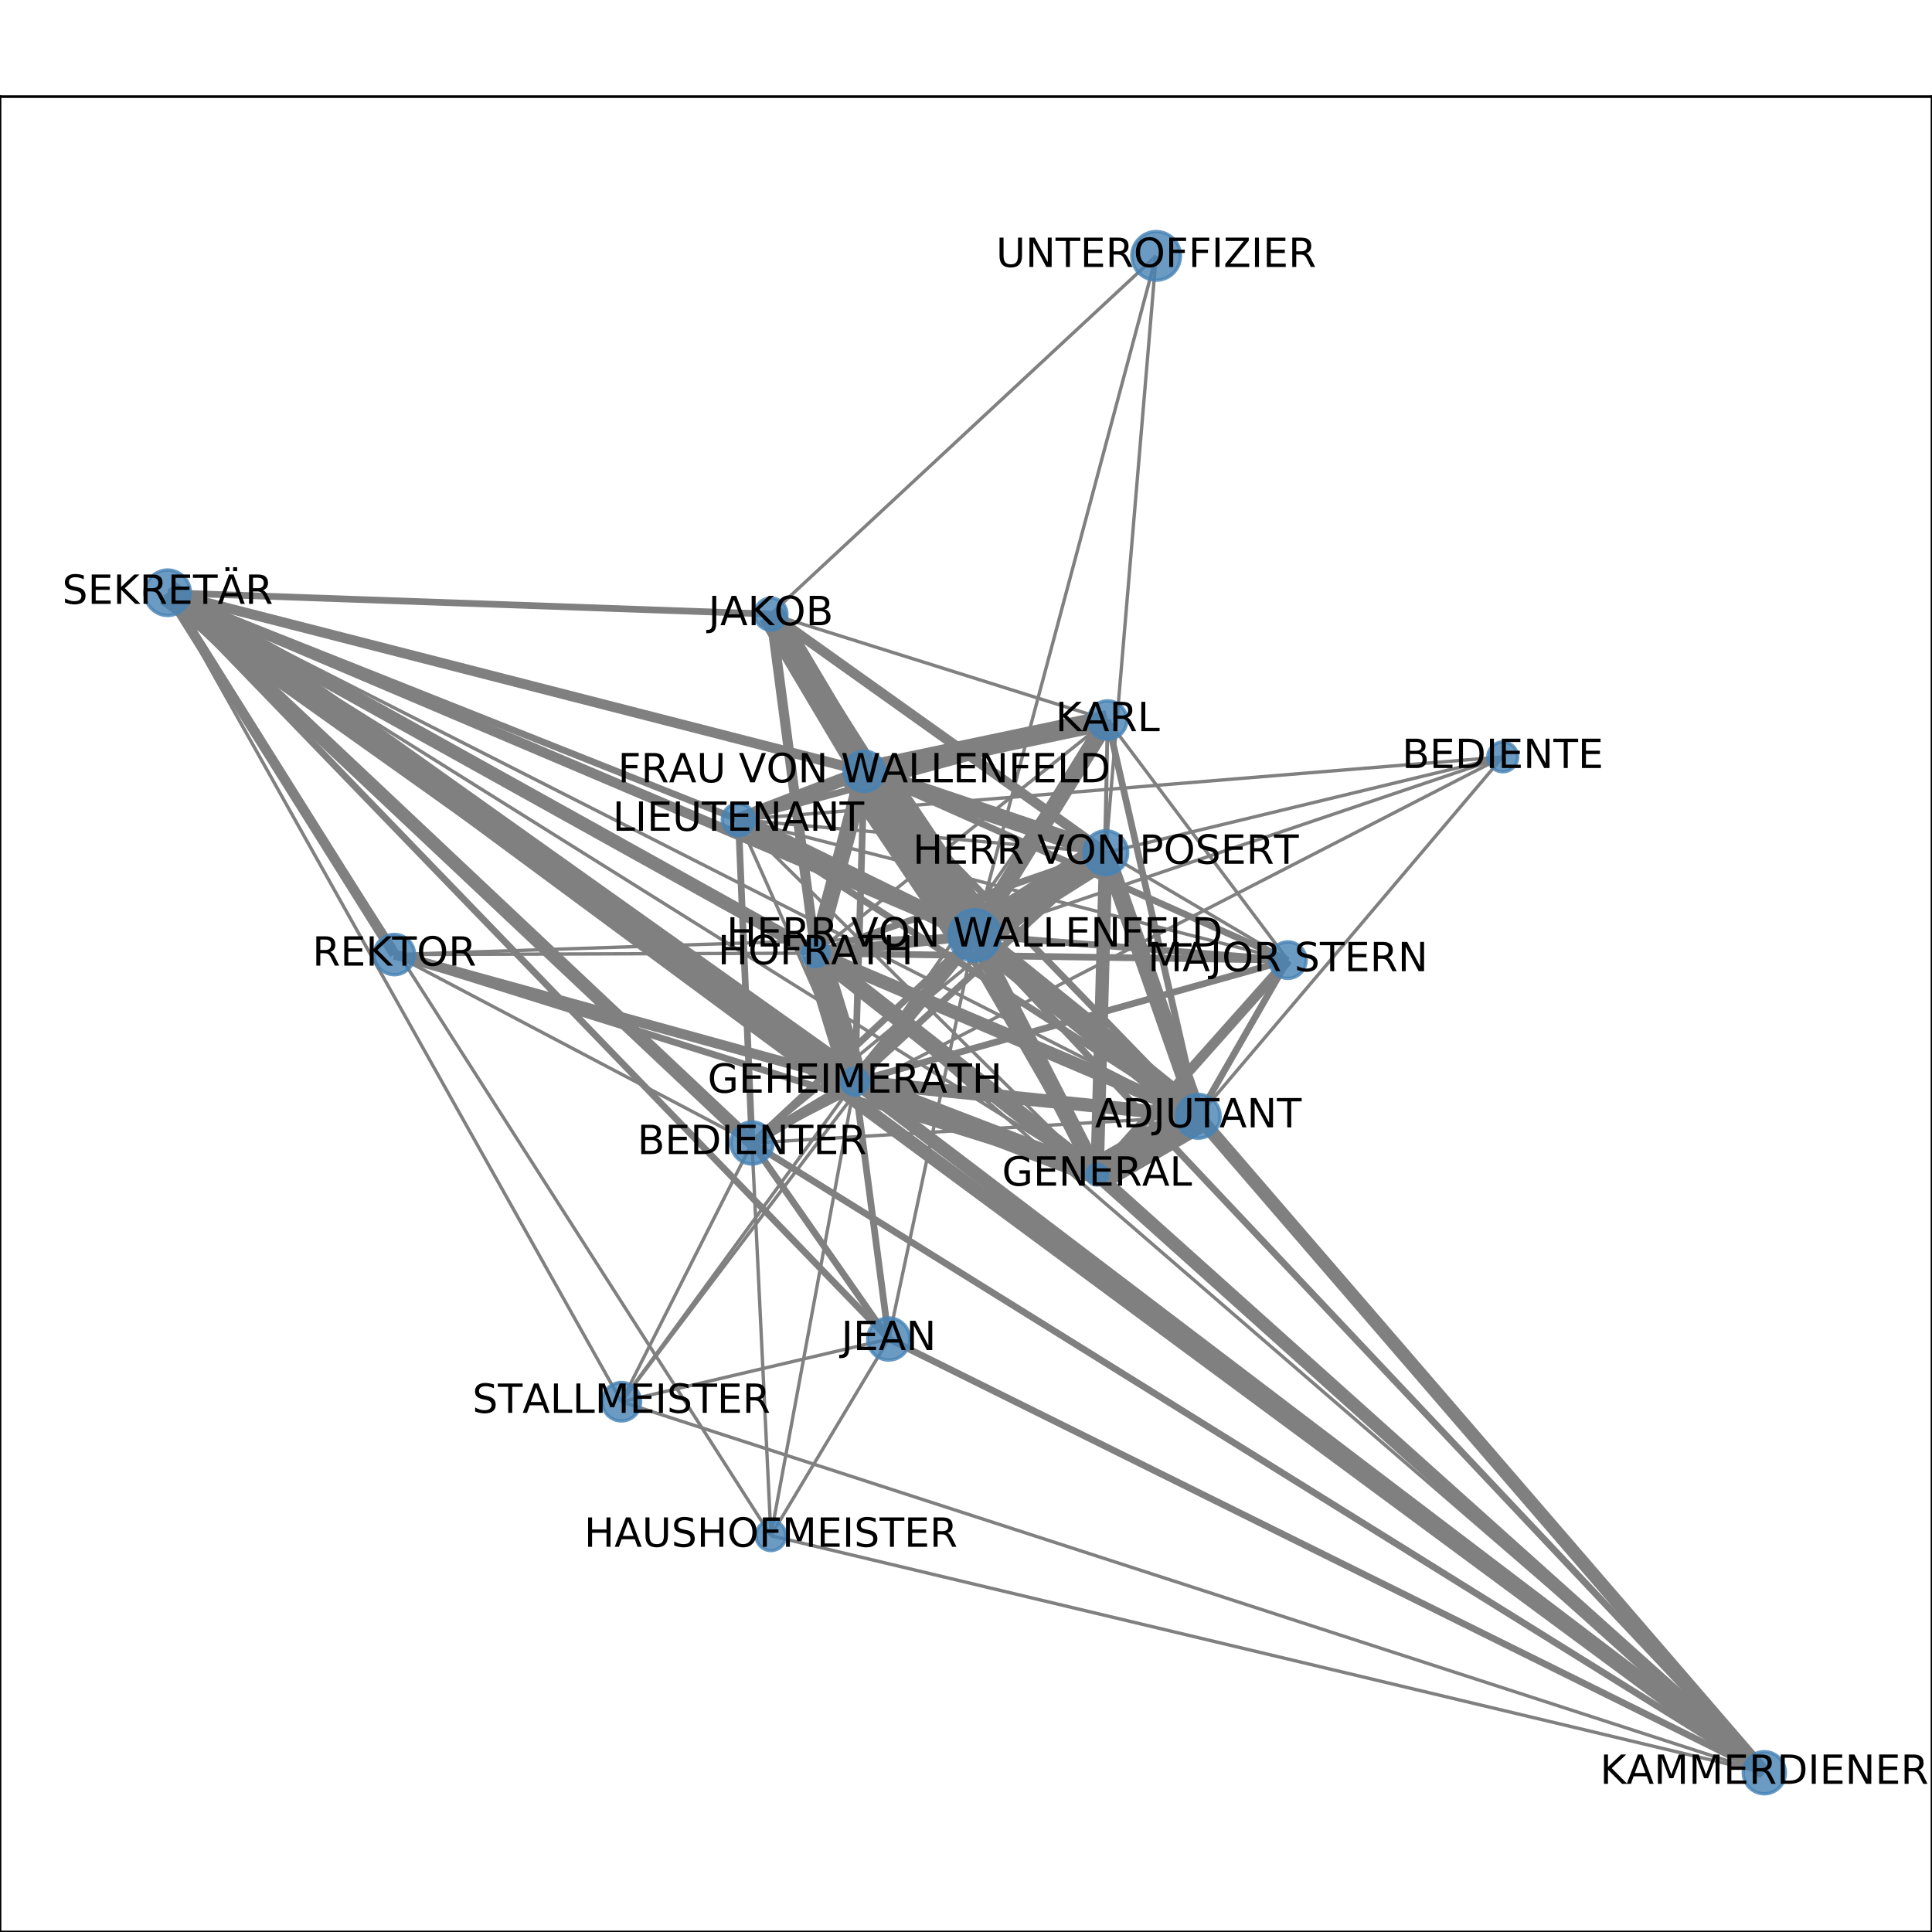 <?xml version="1.0" encoding="utf-8" standalone="no"?>
<!DOCTYPE svg PUBLIC "-//W3C//DTD SVG 1.1//EN"
  "http://www.w3.org/Graphics/SVG/1.1/DTD/svg11.dtd">
<!-- Created with matplotlib (http://matplotlib.org/) -->
<svg height="576pt" version="1.1" viewBox="0 0 576 576" width="576pt" xmlns="http://www.w3.org/2000/svg" xmlns:xlink="http://www.w3.org/1999/xlink">
 <defs>
  <style type="text/css">
*{stroke-linecap:butt;stroke-linejoin:round;}
  </style>
 </defs>
 <g id="figure_1">
  <g id="patch_1">
   <path d="M 0 576 
L 576 576 
L 576 0 
L 0 0 
z
" style="fill:#ffffff;"/>
  </g>
  <g id="axes_1">
   <g id="patch_2">
    <path d="M 0 576 
L 576 576 
L 576 28.8 
L 0 28.8 
z
" style="fill:#ffffff;"/>
   </g>
   <g id="LineCollection_1">
    <path clip-path="url(#p85478fb1ab)" d="M 254.882 322.464 
L 357.232 332.801 
" style="fill:none;stroke:#808080;stroke-width:4;"/>
    <path clip-path="url(#p85478fb1ab)" d="M 254.882 322.464 
L 330.229 214.678 
" style="fill:none;stroke:#808080;"/>
    <path clip-path="url(#p85478fb1ab)" d="M 254.882 322.464 
L 49.983 176.719 
" style="fill:none;stroke:#808080;stroke-width:8;"/>
    <path clip-path="url(#p85478fb1ab)" d="M 254.882 322.464 
L 243.149 284.173 
" style="fill:none;stroke:#808080;stroke-width:8;"/>
    <path clip-path="url(#p85478fb1ab)" d="M 254.882 322.464 
L 257.648 229.932 
" style="fill:none;stroke:#808080;stroke-width:2;"/>
    <path clip-path="url(#p85478fb1ab)" d="M 254.882 322.464 
L 117.578 284.584 
" style="fill:none;stroke:#808080;stroke-width:3;"/>
    <path clip-path="url(#p85478fb1ab)" d="M 254.882 322.464 
L 229.836 457.842 
" style="fill:none;stroke:#808080;"/>
    <path clip-path="url(#p85478fb1ab)" d="M 254.882 322.464 
L 185.262 417.907 
" style="fill:none;stroke:#808080;"/>
    <path clip-path="url(#p85478fb1ab)" d="M 254.882 322.464 
L 526.017 528.516 
" style="fill:none;stroke:#808080;stroke-width:4;"/>
    <path clip-path="url(#p85478fb1ab)" d="M 254.882 322.464 
L 220.147 244.379 
" style="fill:none;stroke:#808080;"/>
    <path clip-path="url(#p85478fb1ab)" d="M 254.882 322.464 
L 224.203 340.762 
" style="fill:none;stroke:#808080;stroke-width:3;"/>
    <path clip-path="url(#p85478fb1ab)" d="M 254.882 322.464 
L 383.966 286.248 
" style="fill:none;stroke:#808080;stroke-width:2;"/>
    <path clip-path="url(#p85478fb1ab)" d="M 254.882 322.464 
L 329.665 254.217 
" style="fill:none;stroke:#808080;stroke-width:2;"/>
    <path clip-path="url(#p85478fb1ab)" d="M 254.882 322.464 
L 290.568 278.883 
" style="fill:none;stroke:#808080;stroke-width:4;"/>
    <path clip-path="url(#p85478fb1ab)" d="M 254.882 322.464 
L 264.965 399.204 
" style="fill:none;stroke:#808080;stroke-width:2;"/>
    <path clip-path="url(#p85478fb1ab)" d="M 254.882 322.464 
L 327.066 350.177 
" style="fill:none;stroke:#808080;stroke-width:6;"/>
    <path clip-path="url(#p85478fb1ab)" d="M 357.232 332.801 
L 448.02 225.663 
" style="fill:none;stroke:#808080;"/>
    <path clip-path="url(#p85478fb1ab)" d="M 357.232 332.801 
L 330.229 214.678 
" style="fill:none;stroke:#808080;stroke-width:2;"/>
    <path clip-path="url(#p85478fb1ab)" d="M 357.232 332.801 
L 49.983 176.719 
" style="fill:none;stroke:#808080;"/>
    <path clip-path="url(#p85478fb1ab)" d="M 357.232 332.801 
L 220.147 244.379 
" style="fill:none;stroke:#808080;stroke-width:2;"/>
    <path clip-path="url(#p85478fb1ab)" d="M 357.232 332.801 
L 526.017 528.516 
" style="fill:none;stroke:#808080;stroke-width:4;"/>
    <path clip-path="url(#p85478fb1ab)" d="M 357.232 332.801 
L 257.648 229.932 
" style="fill:none;stroke:#808080;stroke-width:2;"/>
    <path clip-path="url(#p85478fb1ab)" d="M 357.232 332.801 
L 224.203 340.762 
" style="fill:none;stroke:#808080;"/>
    <path clip-path="url(#p85478fb1ab)" d="M 357.232 332.801 
L 383.966 286.248 
" style="fill:none;stroke:#808080;stroke-width:2;"/>
    <path clip-path="url(#p85478fb1ab)" d="M 357.232 332.801 
L 329.665 254.217 
" style="fill:none;stroke:#808080;stroke-width:5;"/>
    <path clip-path="url(#p85478fb1ab)" d="M 357.232 332.801 
L 290.568 278.883 
" style="fill:none;stroke:#808080;stroke-width:7;"/>
    <path clip-path="url(#p85478fb1ab)" d="M 357.232 332.801 
L 243.149 284.173 
" style="fill:none;stroke:#808080;stroke-width:4;"/>
    <path clip-path="url(#p85478fb1ab)" d="M 357.232 332.801 
L 327.066 350.177 
" style="fill:none;stroke:#808080;stroke-width:10;"/>
    <path clip-path="url(#p85478fb1ab)" d="M 330.229 214.678 
L 290.568 278.883 
" style="fill:none;stroke:#808080;stroke-width:5;"/>
    <path clip-path="url(#p85478fb1ab)" d="M 330.229 214.678 
L 220.147 244.379 
" style="fill:none;stroke:#808080;stroke-width:2;"/>
    <path clip-path="url(#p85478fb1ab)" d="M 330.229 214.678 
L 257.648 229.932 
" style="fill:none;stroke:#808080;stroke-width:6;"/>
    <path clip-path="url(#p85478fb1ab)" d="M 330.229 214.678 
L 383.966 286.248 
" style="fill:none;stroke:#808080;"/>
    <path clip-path="url(#p85478fb1ab)" d="M 330.229 214.678 
L 229.817 183.08 
" style="fill:none;stroke:#808080;"/>
    <path clip-path="url(#p85478fb1ab)" d="M 330.229 214.678 
L 329.665 254.217 
" style="fill:none;stroke:#808080;"/>
    <path clip-path="url(#p85478fb1ab)" d="M 330.229 214.678 
L 243.149 284.173 
" style="fill:none;stroke:#808080;"/>
    <path clip-path="url(#p85478fb1ab)" d="M 330.229 214.678 
L 327.066 350.177 
" style="fill:none;stroke:#808080;"/>
    <path clip-path="url(#p85478fb1ab)" d="M 49.983 176.719 
L 229.817 183.08 
" style="fill:none;stroke:#808080;stroke-width:2;"/>
    <path clip-path="url(#p85478fb1ab)" d="M 49.983 176.719 
L 220.147 244.379 
" style="fill:none;stroke:#808080;stroke-width:2;"/>
    <path clip-path="url(#p85478fb1ab)" d="M 49.983 176.719 
L 117.578 284.584 
" style="fill:none;stroke:#808080;stroke-width:3;"/>
    <path clip-path="url(#p85478fb1ab)" d="M 49.983 176.719 
L 229.836 457.842 
" style="fill:none;stroke:#808080;"/>
    <path clip-path="url(#p85478fb1ab)" d="M 49.983 176.719 
L 243.149 284.173 
" style="fill:none;stroke:#808080;stroke-width:4;"/>
    <path clip-path="url(#p85478fb1ab)" d="M 49.983 176.719 
L 185.262 417.907 
" style="fill:none;stroke:#808080;"/>
    <path clip-path="url(#p85478fb1ab)" d="M 49.983 176.719 
L 526.017 528.516 
" style="fill:none;stroke:#808080;stroke-width:4;"/>
    <path clip-path="url(#p85478fb1ab)" d="M 49.983 176.719 
L 257.648 229.932 
" style="fill:none;stroke:#808080;stroke-width:3;"/>
    <path clip-path="url(#p85478fb1ab)" d="M 49.983 176.719 
L 224.203 340.762 
" style="fill:none;stroke:#808080;stroke-width:4;"/>
    <path clip-path="url(#p85478fb1ab)" d="M 49.983 176.719 
L 290.568 278.883 
" style="fill:none;stroke:#808080;stroke-width:3;"/>
    <path clip-path="url(#p85478fb1ab)" d="M 49.983 176.719 
L 264.965 399.204 
" style="fill:none;stroke:#808080;stroke-width:2;"/>
    <path clip-path="url(#p85478fb1ab)" d="M 49.983 176.719 
L 327.066 350.177 
" style="fill:none;stroke:#808080;"/>
    <path clip-path="url(#p85478fb1ab)" d="M 229.817 183.08 
L 257.648 229.932 
" style="fill:none;stroke:#808080;stroke-width:8;"/>
    <path clip-path="url(#p85478fb1ab)" d="M 229.817 183.08 
L 329.665 254.217 
" style="fill:none;stroke:#808080;stroke-width:3;"/>
    <path clip-path="url(#p85478fb1ab)" d="M 229.817 183.08 
L 290.568 278.883 
" style="fill:none;stroke:#808080;stroke-width:6;"/>
    <path clip-path="url(#p85478fb1ab)" d="M 229.817 183.08 
L 243.149 284.173 
" style="fill:none;stroke:#808080;stroke-width:3;"/>
    <path clip-path="url(#p85478fb1ab)" d="M 229.817 183.08 
L 344.698 76.284 
" style="fill:none;stroke:#808080;"/>
    <path clip-path="url(#p85478fb1ab)" d="M 220.147 244.379 
L 448.02 225.663 
" style="fill:none;stroke:#808080;"/>
    <path clip-path="url(#p85478fb1ab)" d="M 220.147 244.379 
L 224.203 340.762 
" style="fill:none;stroke:#808080;stroke-width:2;"/>
    <path clip-path="url(#p85478fb1ab)" d="M 220.147 244.379 
L 257.648 229.932 
" style="fill:none;stroke:#808080;stroke-width:4;"/>
    <path clip-path="url(#p85478fb1ab)" d="M 220.147 244.379 
L 383.966 286.248 
" style="fill:none;stroke:#808080;"/>
    <path clip-path="url(#p85478fb1ab)" d="M 220.147 244.379 
L 329.665 254.217 
" style="fill:none;stroke:#808080;"/>
    <path clip-path="url(#p85478fb1ab)" d="M 220.147 244.379 
L 290.568 278.883 
" style="fill:none;stroke:#808080;stroke-width:5;"/>
    <path clip-path="url(#p85478fb1ab)" d="M 220.147 244.379 
L 327.066 350.177 
" style="fill:none;stroke:#808080;"/>
    <path clip-path="url(#p85478fb1ab)" d="M 117.578 284.584 
L 224.203 340.762 
" style="fill:none;stroke:#808080;"/>
    <path clip-path="url(#p85478fb1ab)" d="M 117.578 284.584 
L 290.568 278.883 
" style="fill:none;stroke:#808080;"/>
    <path clip-path="url(#p85478fb1ab)" d="M 117.578 284.584 
L 243.149 284.173 
" style="fill:none;stroke:#808080;"/>
    <path clip-path="url(#p85478fb1ab)" d="M 117.578 284.584 
L 327.066 350.177 
" style="fill:none;stroke:#808080;stroke-width:2;"/>
    <path clip-path="url(#p85478fb1ab)" d="M 229.836 457.842 
L 224.203 340.762 
" style="fill:none;stroke:#808080;"/>
    <path clip-path="url(#p85478fb1ab)" d="M 229.836 457.842 
L 264.965 399.204 
" style="fill:none;stroke:#808080;"/>
    <path clip-path="url(#p85478fb1ab)" d="M 229.836 457.842 
L 526.017 528.516 
" style="fill:none;stroke:#808080;"/>
    <path clip-path="url(#p85478fb1ab)" d="M 243.149 284.173 
L 257.648 229.932 
" style="fill:none;stroke:#808080;stroke-width:5;"/>
    <path clip-path="url(#p85478fb1ab)" d="M 243.149 284.173 
L 526.017 528.516 
" style="fill:none;stroke:#808080;"/>
    <path clip-path="url(#p85478fb1ab)" d="M 243.149 284.173 
L 383.966 286.248 
" style="fill:none;stroke:#808080;stroke-width:2;"/>
    <path clip-path="url(#p85478fb1ab)" d="M 243.149 284.173 
L 329.665 254.217 
" style="fill:none;stroke:#808080;stroke-width:2;"/>
    <path clip-path="url(#p85478fb1ab)" d="M 243.149 284.173 
L 290.568 278.883 
" style="fill:none;stroke:#808080;stroke-width:3;"/>
    <path clip-path="url(#p85478fb1ab)" d="M 243.149 284.173 
L 327.066 350.177 
" style="fill:none;stroke:#808080;stroke-width:5;"/>
    <path clip-path="url(#p85478fb1ab)" d="M 344.698 76.284 
L 329.665 254.217 
" style="fill:none;stroke:#808080;"/>
    <path clip-path="url(#p85478fb1ab)" d="M 344.698 76.284 
L 290.568 278.883 
" style="fill:none;stroke:#808080;"/>
    <path clip-path="url(#p85478fb1ab)" d="M 448.02 225.663 
L 224.203 340.762 
" style="fill:none;stroke:#808080;"/>
    <path clip-path="url(#p85478fb1ab)" d="M 448.02 225.663 
L 329.665 254.217 
" style="fill:none;stroke:#808080;"/>
    <path clip-path="url(#p85478fb1ab)" d="M 448.02 225.663 
L 290.568 278.883 
" style="fill:none;stroke:#808080;"/>
    <path clip-path="url(#p85478fb1ab)" d="M 185.262 417.907 
L 526.017 528.516 
" style="fill:none;stroke:#808080;"/>
    <path clip-path="url(#p85478fb1ab)" d="M 185.262 417.907 
L 224.203 340.762 
" style="fill:none;stroke:#808080;"/>
    <path clip-path="url(#p85478fb1ab)" d="M 185.262 417.907 
L 290.568 278.883 
" style="fill:none;stroke:#808080;"/>
    <path clip-path="url(#p85478fb1ab)" d="M 185.262 417.907 
L 264.965 399.204 
" style="fill:none;stroke:#808080;"/>
    <path clip-path="url(#p85478fb1ab)" d="M 526.017 528.516 
L 224.203 340.762 
" style="fill:none;stroke:#808080;stroke-width:2;"/>
    <path clip-path="url(#p85478fb1ab)" d="M 526.017 528.516 
L 290.568 278.883 
" style="fill:none;stroke:#808080;stroke-width:2;"/>
    <path clip-path="url(#p85478fb1ab)" d="M 526.017 528.516 
L 264.965 399.204 
" style="fill:none;stroke:#808080;stroke-width:2;"/>
    <path clip-path="url(#p85478fb1ab)" d="M 526.017 528.516 
L 327.066 350.177 
" style="fill:none;stroke:#808080;stroke-width:4;"/>
    <path clip-path="url(#p85478fb1ab)" d="M 257.648 229.932 
L 383.966 286.248 
" style="fill:none;stroke:#808080;stroke-width:2;"/>
    <path clip-path="url(#p85478fb1ab)" d="M 257.648 229.932 
L 329.665 254.217 
" style="fill:none;stroke:#808080;stroke-width:5;"/>
    <path clip-path="url(#p85478fb1ab)" d="M 257.648 229.932 
L 290.568 278.883 
" style="fill:none;stroke:#808080;stroke-width:15;"/>
    <path clip-path="url(#p85478fb1ab)" d="M 257.648 229.932 
L 327.066 350.177 
" style="fill:none;stroke:#808080;stroke-width:2;"/>
    <path clip-path="url(#p85478fb1ab)" d="M 224.203 340.762 
L 329.665 254.217 
" style="fill:none;stroke:#808080;"/>
    <path clip-path="url(#p85478fb1ab)" d="M 224.203 340.762 
L 290.568 278.883 
" style="fill:none;stroke:#808080;stroke-width:2;"/>
    <path clip-path="url(#p85478fb1ab)" d="M 224.203 340.762 
L 264.965 399.204 
" style="fill:none;stroke:#808080;stroke-width:2;"/>
    <path clip-path="url(#p85478fb1ab)" d="M 383.966 286.248 
L 329.665 254.217 
" style="fill:none;stroke:#808080;"/>
    <path clip-path="url(#p85478fb1ab)" d="M 383.966 286.248 
L 290.568 278.883 
" style="fill:none;stroke:#808080;stroke-width:2;"/>
    <path clip-path="url(#p85478fb1ab)" d="M 383.966 286.248 
L 327.066 350.177 
" style="fill:none;stroke:#808080;stroke-width:3;"/>
    <path clip-path="url(#p85478fb1ab)" d="M 329.665 254.217 
L 290.568 278.883 
" style="fill:none;stroke:#808080;stroke-width:9;"/>
    <path clip-path="url(#p85478fb1ab)" d="M 329.665 254.217 
L 327.066 350.177 
" style="fill:none;stroke:#808080;stroke-width:4;"/>
    <path clip-path="url(#p85478fb1ab)" d="M 290.568 278.883 
L 264.965 399.204 
" style="fill:none;stroke:#808080;"/>
    <path clip-path="url(#p85478fb1ab)" d="M 290.568 278.883 
L 327.066 350.177 
" style="fill:none;stroke:#808080;stroke-width:5;"/>
   </g>
   <g id="matplotlib.axis_1">
    <g id="xtick_1">
     <g id="line2d_1">
      <defs>
       <path d="M 0 0 
L 0 3.5 
" id="mc9235dfd73" style="stroke:#000000;stroke-width:0.8;"/>
      </defs>
      <g>
       <use style="stroke:#000000;stroke-width:0.8;" x="49.983" xlink:href="#mc9235dfd73" y="576"/>
      </g>
     </g>
     <g id="text_1">
      <!-- 0.0 -->
      <defs>
       <path d="M 31.781 66.406 
Q 24.172 66.406 20.328 58.906 
Q 16.5 51.422 16.5 36.375 
Q 16.5 21.391 20.328 13.891 
Q 24.172 6.391 31.781 6.391 
Q 39.453 6.391 43.281 13.891 
Q 47.125 21.391 47.125 36.375 
Q 47.125 51.422 43.281 58.906 
Q 39.453 66.406 31.781 66.406 
z
M 31.781 74.219 
Q 44.047 74.219 50.516 64.516 
Q 56.984 54.828 56.984 36.375 
Q 56.984 17.969 50.516 8.266 
Q 44.047 -1.422 31.781 -1.422 
Q 19.531 -1.422 13.062 8.266 
Q 6.594 17.969 6.594 36.375 
Q 6.594 54.828 13.062 64.516 
Q 19.531 74.219 31.781 74.219 
z
" id="DejaVuSans-30"/>
       <path d="M 10.688 12.406 
L 21 12.406 
L 21 0 
L 10.688 0 
z
" id="DejaVuSans-2e"/>
      </defs>
      <g transform="translate(42.032 590.598)scale(0.1 -0.1)">
       <use xlink:href="#DejaVuSans-30"/>
       <use x="63.623" xlink:href="#DejaVuSans-2e"/>
       <use x="95.41" xlink:href="#DejaVuSans-30"/>
      </g>
     </g>
    </g>
    <g id="xtick_2">
     <g id="line2d_2">
      <g>
       <use style="stroke:#000000;stroke-width:0.8;" x="169.154" xlink:href="#mc9235dfd73" y="576"/>
      </g>
     </g>
     <g id="text_2">
      <!-- 0.2 -->
      <defs>
       <path d="M 19.188 8.297 
L 53.609 8.297 
L 53.609 0 
L 7.328 0 
L 7.328 8.297 
Q 12.938 14.109 22.625 23.891 
Q 32.328 33.688 34.812 36.531 
Q 39.547 41.844 41.422 45.531 
Q 43.312 49.219 43.312 52.781 
Q 43.312 58.594 39.234 62.25 
Q 35.156 65.922 28.609 65.922 
Q 23.969 65.922 18.812 64.312 
Q 13.672 62.703 7.812 59.422 
L 7.812 69.391 
Q 13.766 71.781 18.938 73 
Q 24.125 74.219 28.422 74.219 
Q 39.75 74.219 46.484 68.547 
Q 53.219 62.891 53.219 53.422 
Q 53.219 48.922 51.531 44.891 
Q 49.859 40.875 45.406 35.406 
Q 44.188 33.984 37.641 27.219 
Q 31.109 20.453 19.188 8.297 
z
" id="DejaVuSans-32"/>
      </defs>
      <g transform="translate(161.203 590.598)scale(0.1 -0.1)">
       <use xlink:href="#DejaVuSans-30"/>
       <use x="63.623" xlink:href="#DejaVuSans-2e"/>
       <use x="95.41" xlink:href="#DejaVuSans-32"/>
      </g>
     </g>
    </g>
    <g id="xtick_3">
     <g id="line2d_3">
      <g>
       <use style="stroke:#000000;stroke-width:0.8;" x="288.325" xlink:href="#mc9235dfd73" y="576"/>
      </g>
     </g>
     <g id="text_3">
      <!-- 0.4 -->
      <defs>
       <path d="M 37.797 64.312 
L 12.891 25.391 
L 37.797 25.391 
z
M 35.203 72.906 
L 47.609 72.906 
L 47.609 25.391 
L 58.016 25.391 
L 58.016 17.188 
L 47.609 17.188 
L 47.609 0 
L 37.797 0 
L 37.797 17.188 
L 4.891 17.188 
L 4.891 26.703 
z
" id="DejaVuSans-34"/>
      </defs>
      <g transform="translate(280.374 590.598)scale(0.1 -0.1)">
       <use xlink:href="#DejaVuSans-30"/>
       <use x="63.623" xlink:href="#DejaVuSans-2e"/>
       <use x="95.41" xlink:href="#DejaVuSans-34"/>
      </g>
     </g>
    </g>
    <g id="xtick_4">
     <g id="line2d_4">
      <g>
       <use style="stroke:#000000;stroke-width:0.8;" x="407.496" xlink:href="#mc9235dfd73" y="576"/>
      </g>
     </g>
     <g id="text_4">
      <!-- 0.6 -->
      <defs>
       <path d="M 33.016 40.375 
Q 26.375 40.375 22.484 35.828 
Q 18.609 31.297 18.609 23.391 
Q 18.609 15.531 22.484 10.953 
Q 26.375 6.391 33.016 6.391 
Q 39.656 6.391 43.531 10.953 
Q 47.406 15.531 47.406 23.391 
Q 47.406 31.297 43.531 35.828 
Q 39.656 40.375 33.016 40.375 
z
M 52.594 71.297 
L 52.594 62.312 
Q 48.875 64.062 45.094 64.984 
Q 41.312 65.922 37.594 65.922 
Q 27.828 65.922 22.672 59.328 
Q 17.531 52.734 16.797 39.406 
Q 19.672 43.656 24.016 45.922 
Q 28.375 48.188 33.594 48.188 
Q 44.578 48.188 50.953 41.516 
Q 57.328 34.859 57.328 23.391 
Q 57.328 12.156 50.688 5.359 
Q 44.047 -1.422 33.016 -1.422 
Q 20.359 -1.422 13.672 8.266 
Q 6.984 17.969 6.984 36.375 
Q 6.984 53.656 15.188 63.938 
Q 23.391 74.219 37.203 74.219 
Q 40.922 74.219 44.703 73.484 
Q 48.484 72.75 52.594 71.297 
z
" id="DejaVuSans-36"/>
      </defs>
      <g transform="translate(399.545 590.598)scale(0.1 -0.1)">
       <use xlink:href="#DejaVuSans-30"/>
       <use x="63.623" xlink:href="#DejaVuSans-2e"/>
       <use x="95.41" xlink:href="#DejaVuSans-36"/>
      </g>
     </g>
    </g>
    <g id="xtick_5">
     <g id="line2d_5">
      <g>
       <use style="stroke:#000000;stroke-width:0.8;" x="526.667" xlink:href="#mc9235dfd73" y="576"/>
      </g>
     </g>
     <g id="text_5">
      <!-- 0.8 -->
      <defs>
       <path d="M 31.781 34.625 
Q 24.75 34.625 20.719 30.859 
Q 16.703 27.094 16.703 20.516 
Q 16.703 13.922 20.719 10.156 
Q 24.75 6.391 31.781 6.391 
Q 38.812 6.391 42.859 10.172 
Q 46.922 13.969 46.922 20.516 
Q 46.922 27.094 42.891 30.859 
Q 38.875 34.625 31.781 34.625 
z
M 21.922 38.812 
Q 15.578 40.375 12.031 44.719 
Q 8.5 49.078 8.5 55.328 
Q 8.5 64.062 14.719 69.141 
Q 20.953 74.219 31.781 74.219 
Q 42.672 74.219 48.875 69.141 
Q 55.078 64.062 55.078 55.328 
Q 55.078 49.078 51.531 44.719 
Q 48 40.375 41.703 38.812 
Q 48.828 37.156 52.797 32.312 
Q 56.781 27.484 56.781 20.516 
Q 56.781 9.906 50.312 4.234 
Q 43.844 -1.422 31.781 -1.422 
Q 19.734 -1.422 13.25 4.234 
Q 6.781 9.906 6.781 20.516 
Q 6.781 27.484 10.781 32.312 
Q 14.797 37.156 21.922 38.812 
z
M 18.312 54.391 
Q 18.312 48.734 21.844 45.562 
Q 25.391 42.391 31.781 42.391 
Q 38.141 42.391 41.719 45.562 
Q 45.312 48.734 45.312 54.391 
Q 45.312 60.062 41.719 63.234 
Q 38.141 66.406 31.781 66.406 
Q 25.391 66.406 21.844 63.234 
Q 18.312 60.062 18.312 54.391 
z
" id="DejaVuSans-38"/>
      </defs>
      <g transform="translate(518.715 590.598)scale(0.1 -0.1)">
       <use xlink:href="#DejaVuSans-30"/>
       <use x="63.623" xlink:href="#DejaVuSans-2e"/>
       <use x="95.41" xlink:href="#DejaVuSans-38"/>
      </g>
     </g>
    </g>
   </g>
   <g id="matplotlib.axis_2">
    <g id="ytick_1">
     <g id="line2d_6">
      <defs>
       <path d="M 0 0 
L -3.5 0 
" id="meb122e4899" style="stroke:#000000;stroke-width:0.8;"/>
      </defs>
      <g>
       <use style="stroke:#000000;stroke-width:0.8;" x="0" xlink:href="#meb122e4899" y="528.516"/>
      </g>
     </g>
     <g id="text_6">
      <!-- 0.0 -->
      <g transform="translate(-22.903 532.315)scale(0.1 -0.1)">
       <use xlink:href="#DejaVuSans-30"/>
       <use x="63.623" xlink:href="#DejaVuSans-2e"/>
       <use x="95.41" xlink:href="#DejaVuSans-30"/>
      </g>
     </g>
    </g>
    <g id="ytick_2">
     <g id="line2d_7">
      <g>
       <use style="stroke:#000000;stroke-width:0.8;" x="0" xlink:href="#meb122e4899" y="438.069"/>
      </g>
     </g>
     <g id="text_7">
      <!-- 0.2 -->
      <g transform="translate(-22.903 441.869)scale(0.1 -0.1)">
       <use xlink:href="#DejaVuSans-30"/>
       <use x="63.623" xlink:href="#DejaVuSans-2e"/>
       <use x="95.41" xlink:href="#DejaVuSans-32"/>
      </g>
     </g>
    </g>
    <g id="ytick_3">
     <g id="line2d_8">
      <g>
       <use style="stroke:#000000;stroke-width:0.8;" x="0" xlink:href="#meb122e4899" y="347.623"/>
      </g>
     </g>
     <g id="text_8">
      <!-- 0.4 -->
      <g transform="translate(-22.903 351.422)scale(0.1 -0.1)">
       <use xlink:href="#DejaVuSans-30"/>
       <use x="63.623" xlink:href="#DejaVuSans-2e"/>
       <use x="95.41" xlink:href="#DejaVuSans-34"/>
      </g>
     </g>
    </g>
    <g id="ytick_4">
     <g id="line2d_9">
      <g>
       <use style="stroke:#000000;stroke-width:0.8;" x="0" xlink:href="#meb122e4899" y="257.177"/>
      </g>
     </g>
     <g id="text_9">
      <!-- 0.6 -->
      <g transform="translate(-22.903 260.976)scale(0.1 -0.1)">
       <use xlink:href="#DejaVuSans-30"/>
       <use x="63.623" xlink:href="#DejaVuSans-2e"/>
       <use x="95.41" xlink:href="#DejaVuSans-36"/>
      </g>
     </g>
    </g>
    <g id="ytick_5">
     <g id="line2d_10">
      <g>
       <use style="stroke:#000000;stroke-width:0.8;" x="0" xlink:href="#meb122e4899" y="166.731"/>
      </g>
     </g>
     <g id="text_10">
      <!-- 0.8 -->
      <g transform="translate(-22.903 170.53)scale(0.1 -0.1)">
       <use xlink:href="#DejaVuSans-30"/>
       <use x="63.623" xlink:href="#DejaVuSans-2e"/>
       <use x="95.41" xlink:href="#DejaVuSans-38"/>
      </g>
     </g>
    </g>
    <g id="ytick_6">
     <g id="line2d_11">
      <g>
       <use style="stroke:#000000;stroke-width:0.8;" x="0" xlink:href="#meb122e4899" y="76.284"/>
      </g>
     </g>
     <g id="text_11">
      <!-- 1.0 -->
      <defs>
       <path d="M 12.406 8.297 
L 28.516 8.297 
L 28.516 63.922 
L 10.984 60.406 
L 10.984 69.391 
L 28.422 72.906 
L 38.281 72.906 
L 38.281 8.297 
L 54.391 8.297 
L 54.391 0 
L 12.406 0 
z
" id="DejaVuSans-31"/>
      </defs>
      <g transform="translate(-22.903 80.084)scale(0.1 -0.1)">
       <use xlink:href="#DejaVuSans-31"/>
       <use x="63.623" xlink:href="#DejaVuSans-2e"/>
       <use x="95.41" xlink:href="#DejaVuSans-30"/>
      </g>
     </g>
    </g>
   </g>
   <g id="PathCollection_1">
    <path clip-path="url(#p85478fb1ab)" d="M 254.882 326.519 
C 255.958 326.519 256.989 326.092 257.75 325.332 
C 258.51 324.571 258.938 323.539 258.938 322.464 
C 258.938 321.388 258.51 320.357 257.75 319.596 
C 256.989 318.836 255.958 318.408 254.882 318.408 
C 253.806 318.408 252.775 318.836 252.014 319.596 
C 251.254 320.357 250.826 321.388 250.826 322.464 
C 250.826 323.539 251.254 324.571 252.014 325.332 
C 252.775 326.092 253.806 326.519 254.882 326.519 
z
" style="fill:#4682b4;fill-opacity:0.8;stroke:#4682b4;stroke-opacity:0.8;"/>
    <path clip-path="url(#p85478fb1ab)" d="M 357.232 339.34 
C 358.966 339.34 360.629 338.651 361.856 337.425 
C 363.082 336.199 363.771 334.535 363.771 332.801 
C 363.771 331.067 363.082 329.403 361.856 328.177 
C 360.629 326.95 358.966 326.261 357.232 326.261 
C 355.497 326.261 353.834 326.95 352.608 328.177 
C 351.381 329.403 350.692 331.067 350.692 332.801 
C 350.692 334.535 351.381 336.199 352.608 337.425 
C 353.834 338.651 355.497 339.34 357.232 339.34 
z
" style="fill:#4682b4;fill-opacity:0.8;stroke:#4682b4;stroke-opacity:0.8;"/>
    <path clip-path="url(#p85478fb1ab)" d="M 330.229 220.414 
C 331.75 220.414 333.209 219.809 334.284 218.734 
C 335.36 217.658 335.964 216.199 335.964 214.678 
C 335.964 213.157 335.36 211.698 334.284 210.623 
C 333.209 209.547 331.75 208.943 330.229 208.943 
C 328.708 208.943 327.249 209.547 326.173 210.623 
C 325.097 211.698 324.493 213.157 324.493 214.678 
C 324.493 216.199 325.097 217.658 326.173 218.734 
C 327.249 219.809 328.708 220.414 330.229 220.414 
z
" style="fill:#4682b4;fill-opacity:0.8;stroke:#4682b4;stroke-opacity:0.8;"/>
    <path clip-path="url(#p85478fb1ab)" d="M 49.983 183.505 
C 51.783 183.505 53.509 182.79 54.782 181.517 
C 56.055 180.245 56.77 178.519 56.77 176.719 
C 56.77 174.919 56.055 173.193 54.782 171.92 
C 53.509 170.648 51.783 169.933 49.983 169.933 
C 48.184 169.933 46.457 170.648 45.185 171.92 
C 43.912 173.193 43.197 174.919 43.197 176.719 
C 43.197 178.519 43.912 180.245 45.185 181.517 
C 46.457 182.79 48.184 183.505 49.983 183.505 
z
" style="fill:#4682b4;fill-opacity:0.8;stroke:#4682b4;stroke-opacity:0.8;"/>
    <path clip-path="url(#p85478fb1ab)" d="M 229.817 187.879 
C 231.09 187.879 232.31 187.373 233.21 186.473 
C 234.11 185.574 234.616 184.353 234.616 183.08 
C 234.616 181.808 234.11 180.587 233.21 179.687 
C 232.31 178.787 231.09 178.282 229.817 178.282 
C 228.545 178.282 227.324 178.787 226.424 179.687 
C 225.524 180.587 225.019 181.808 225.019 183.08 
C 225.019 184.353 225.524 185.574 226.424 186.473 
C 227.324 187.373 228.545 187.879 229.817 187.879 
z
" style="fill:#4682b4;fill-opacity:0.8;stroke:#4682b4;stroke-opacity:0.8;"/>
    <path clip-path="url(#p85478fb1ab)" d="M 220.147 249.178 
C 221.419 249.178 222.64 248.672 223.54 247.772 
C 224.44 246.872 224.945 245.652 224.945 244.379 
C 224.945 243.106 224.44 241.886 223.54 240.986 
C 222.64 240.086 221.419 239.581 220.147 239.581 
C 218.874 239.581 217.653 240.086 216.753 240.986 
C 215.854 241.886 215.348 243.106 215.348 244.379 
C 215.348 245.652 215.854 246.872 216.753 247.772 
C 217.653 248.672 218.874 249.178 220.147 249.178 
z
" style="fill:#4682b4;fill-opacity:0.8;stroke:#4682b4;stroke-opacity:0.8;"/>
    <path clip-path="url(#p85478fb1ab)" d="M 117.578 290.599 
C 119.173 290.599 120.703 289.965 121.832 288.837 
C 122.96 287.709 123.593 286.179 123.593 284.584 
C 123.593 282.989 122.96 281.459 121.832 280.33 
C 120.703 279.202 119.173 278.569 117.578 278.569 
C 115.983 278.569 114.453 279.202 113.325 280.33 
C 112.197 281.459 111.563 282.989 111.563 284.584 
C 111.563 286.179 112.197 287.709 113.325 288.837 
C 114.453 289.965 115.983 290.599 117.578 290.599 
z
" style="fill:#4682b4;fill-opacity:0.8;stroke:#4682b4;stroke-opacity:0.8;"/>
    <path clip-path="url(#p85478fb1ab)" d="M 229.836 462.284 
C 231.014 462.284 232.144 461.816 232.978 460.983 
C 233.811 460.15 234.279 459.02 234.279 457.842 
C 234.279 456.664 233.811 455.533 232.978 454.7 
C 232.144 453.867 231.014 453.399 229.836 453.399 
C 228.658 453.399 227.528 453.867 226.695 454.7 
C 225.862 455.533 225.393 456.664 225.393 457.842 
C 225.393 459.02 225.862 460.15 226.695 460.983 
C 227.528 461.816 228.658 462.284 229.836 462.284 
z
" style="fill:#4682b4;fill-opacity:0.8;stroke:#4682b4;stroke-opacity:0.8;"/>
    <path clip-path="url(#p85478fb1ab)" d="M 243.149 288.228 
C 244.224 288.228 245.256 287.801 246.016 287.04 
C 246.777 286.28 247.204 285.248 247.204 284.173 
C 247.204 283.097 246.777 282.066 246.016 281.305 
C 245.256 280.544 244.224 280.117 243.149 280.117 
C 242.073 280.117 241.041 280.544 240.281 281.305 
C 239.52 282.066 239.093 283.097 239.093 284.173 
C 239.093 285.248 239.52 286.28 240.281 287.04 
C 241.041 287.801 242.073 288.228 243.149 288.228 
z
" style="fill:#4682b4;fill-opacity:0.8;stroke:#4682b4;stroke-opacity:0.8;"/>
    <path clip-path="url(#p85478fb1ab)" d="M 344.698 83.539 
C 346.622 83.539 348.467 82.775 349.828 81.414 
C 351.188 80.054 351.953 78.208 351.953 76.284 
C 351.953 74.36 351.188 72.515 349.828 71.154 
C 348.467 69.794 346.622 69.03 344.698 69.03 
C 342.774 69.03 340.928 69.794 339.568 71.154 
C 338.207 72.515 337.443 74.36 337.443 76.284 
C 337.443 78.208 338.207 80.054 339.568 81.414 
C 340.928 82.775 342.774 83.539 344.698 83.539 
z
" style="fill:#4682b4;fill-opacity:0.8;stroke:#4682b4;stroke-opacity:0.8;"/>
    <path clip-path="url(#p85478fb1ab)" d="M 448.02 230.105 
C 449.199 230.105 450.329 229.637 451.162 228.804 
C 451.995 227.971 452.463 226.841 452.463 225.663 
C 452.463 224.485 451.995 223.355 451.162 222.521 
C 450.329 221.688 449.199 221.22 448.02 221.22 
C 446.842 221.22 445.712 221.688 444.879 222.521 
C 444.046 223.355 443.578 224.485 443.578 225.663 
C 443.578 226.841 444.046 227.971 444.879 228.804 
C 445.712 229.637 446.842 230.105 448.02 230.105 
z
" style="fill:#4682b4;fill-opacity:0.8;stroke:#4682b4;stroke-opacity:0.8;"/>
    <path clip-path="url(#p85478fb1ab)" d="M 185.262 423.643 
C 186.783 423.643 188.242 423.038 189.317 421.963 
C 190.393 420.887 190.997 419.428 190.997 417.907 
C 190.997 416.386 190.393 414.927 189.317 413.852 
C 188.242 412.776 186.783 412.172 185.262 412.172 
C 183.741 412.172 182.282 412.776 181.206 413.852 
C 180.131 414.927 179.526 416.386 179.526 417.907 
C 179.526 419.428 180.131 420.887 181.206 421.963 
C 182.282 423.038 183.741 423.643 185.262 423.643 
z
" style="fill:#4682b4;fill-opacity:0.8;stroke:#4682b4;stroke-opacity:0.8;"/>
    <path clip-path="url(#p85478fb1ab)" d="M 526.017 534.799 
C 527.683 534.799 529.281 534.137 530.459 532.958 
C 531.637 531.78 532.299 530.182 532.299 528.516 
C 532.299 526.849 531.637 525.251 530.459 524.073 
C 529.281 522.895 527.683 522.233 526.017 522.233 
C 524.35 522.233 522.752 522.895 521.574 524.073 
C 520.396 525.251 519.734 526.849 519.734 528.516 
C 519.734 530.182 520.396 531.78 521.574 532.958 
C 522.752 534.137 524.35 534.799 526.017 534.799 
z
" style="fill:#4682b4;fill-opacity:0.8;stroke:#4682b4;stroke-opacity:0.8;"/>
    <path clip-path="url(#p85478fb1ab)" d="M 257.648 235.948 
C 259.243 235.948 260.774 235.314 261.902 234.186 
C 263.03 233.058 263.663 231.528 263.663 229.932 
C 263.663 228.337 263.03 226.807 261.902 225.679 
C 260.774 224.551 259.243 223.917 257.648 223.917 
C 256.053 223.917 254.523 224.551 253.395 225.679 
C 252.267 226.807 251.633 228.337 251.633 229.932 
C 251.633 231.528 252.267 233.058 253.395 234.186 
C 254.523 235.314 256.053 235.948 257.648 235.948 
z
" style="fill:#4682b4;fill-opacity:0.8;stroke:#4682b4;stroke-opacity:0.8;"/>
    <path clip-path="url(#p85478fb1ab)" d="M 224.203 347.045 
C 225.869 347.045 227.467 346.383 228.645 345.205 
C 229.824 344.026 230.486 342.428 230.486 340.762 
C 230.486 339.096 229.824 337.498 228.645 336.319 
C 227.467 335.141 225.869 334.479 224.203 334.479 
C 222.537 334.479 220.938 335.141 219.76 336.319 
C 218.582 337.498 217.92 339.096 217.92 340.762 
C 217.92 342.428 218.582 344.026 219.76 345.205 
C 220.938 346.383 222.537 347.045 224.203 347.045 
z
" style="fill:#4682b4;fill-opacity:0.8;stroke:#4682b4;stroke-opacity:0.8;"/>
    <path clip-path="url(#p85478fb1ab)" d="M 383.966 291.689 
C 385.409 291.689 386.793 291.115 387.814 290.095 
C 388.834 289.075 389.407 287.691 389.407 286.248 
C 389.407 284.805 388.834 283.421 387.814 282.4 
C 386.793 281.38 385.409 280.807 383.966 280.807 
C 382.523 280.807 381.139 281.38 380.119 282.4 
C 379.099 283.421 378.525 284.805 378.525 286.248 
C 378.525 287.691 379.099 289.075 380.119 290.095 
C 381.139 291.115 382.523 291.689 383.966 291.689 
z
" style="fill:#4682b4;fill-opacity:0.8;stroke:#4682b4;stroke-opacity:0.8;"/>
    <path clip-path="url(#p85478fb1ab)" d="M 329.665 260.756 
C 331.399 260.756 333.063 260.067 334.289 258.841 
C 335.515 257.614 336.204 255.951 336.204 254.217 
C 336.204 252.482 335.515 250.819 334.289 249.593 
C 333.063 248.366 331.399 247.677 329.665 247.677 
C 327.931 247.677 326.267 248.366 325.041 249.593 
C 323.815 250.819 323.126 252.482 323.126 254.217 
C 323.126 255.951 323.815 257.614 325.041 258.841 
C 326.267 260.067 327.931 260.756 329.665 260.756 
z
" style="fill:#4682b4;fill-opacity:0.8;stroke:#4682b4;stroke-opacity:0.8;"/>
    <path clip-path="url(#p85478fb1ab)" d="M 290.568 286.578 
C 292.608 286.578 294.566 285.767 296.009 284.324 
C 297.452 282.881 298.263 280.924 298.263 278.883 
C 298.263 276.843 297.452 274.885 296.009 273.442 
C 294.566 271.999 292.608 271.188 290.568 271.188 
C 288.527 271.188 286.57 271.999 285.127 273.442 
C 283.684 274.885 282.873 276.843 282.873 278.883 
C 282.873 280.924 283.684 282.881 285.127 284.324 
C 286.57 285.767 288.527 286.578 290.568 286.578 
z
" style="fill:#4682b4;fill-opacity:0.8;stroke:#4682b4;stroke-opacity:0.8;"/>
    <path clip-path="url(#p85478fb1ab)" d="M 264.965 405.487 
C 266.631 405.487 268.229 404.825 269.407 403.647 
C 270.586 402.469 271.248 400.871 271.248 399.204 
C 271.248 397.538 270.586 395.94 269.407 394.762 
C 268.229 393.584 266.631 392.922 264.965 392.922 
C 263.298 392.922 261.7 393.584 260.522 394.762 
C 259.344 395.94 258.682 397.538 258.682 399.204 
C 258.682 400.871 259.344 402.469 260.522 403.647 
C 261.7 404.825 263.298 405.487 264.965 405.487 
z
" style="fill:#4682b4;fill-opacity:0.8;stroke:#4682b4;stroke-opacity:0.8;"/>
    <path clip-path="url(#p85478fb1ab)" d="M 327.066 353.319 
C 327.899 353.319 328.699 352.988 329.288 352.399 
C 329.877 351.81 330.208 351.011 330.208 350.177 
C 330.208 349.344 329.877 348.545 329.288 347.956 
C 328.699 347.367 327.899 347.036 327.066 347.036 
C 326.233 347.036 325.434 347.367 324.845 347.956 
C 324.256 348.545 323.925 349.344 323.925 350.177 
C 323.925 351.011 324.256 351.81 324.845 352.399 
C 325.434 352.988 326.233 353.319 327.066 353.319 
z
" style="fill:#4682b4;fill-opacity:0.8;stroke:#4682b4;stroke-opacity:0.8;"/>
   </g>
   <g id="patch_3">
    <path d="M 0 576 
L 0 28.8 
" style="fill:none;stroke:#000000;stroke-linecap:square;stroke-linejoin:miter;stroke-width:0.8;"/>
   </g>
   <g id="patch_4">
    <path d="M 576 576 
L 576 28.8 
" style="fill:none;stroke:#000000;stroke-linecap:square;stroke-linejoin:miter;stroke-width:0.8;"/>
   </g>
   <g id="patch_5">
    <path d="M 0 576 
L 576 576 
" style="fill:none;stroke:#000000;stroke-linecap:square;stroke-linejoin:miter;stroke-width:0.8;"/>
   </g>
   <g id="patch_6">
    <path d="M 0 28.8 
L 576 28.8 
" style="fill:none;stroke:#000000;stroke-linecap:square;stroke-linejoin:miter;stroke-width:0.8;"/>
   </g>
   <g id="text_12">
    <g clip-path="url(#p85478fb1ab)">
     <!-- BEDIENTE -->
     <defs>
      <path d="M 19.672 34.812 
L 19.672 8.109 
L 35.5 8.109 
Q 43.453 8.109 47.281 11.406 
Q 51.125 14.703 51.125 21.484 
Q 51.125 28.328 47.281 31.562 
Q 43.453 34.812 35.5 34.812 
z
M 19.672 64.797 
L 19.672 42.828 
L 34.281 42.828 
Q 41.5 42.828 45.031 45.531 
Q 48.578 48.25 48.578 53.812 
Q 48.578 59.328 45.031 62.062 
Q 41.5 64.797 34.281 64.797 
z
M 9.812 72.906 
L 35.016 72.906 
Q 46.297 72.906 52.391 68.219 
Q 58.5 63.531 58.5 54.891 
Q 58.5 48.188 55.375 44.234 
Q 52.25 40.281 46.188 39.312 
Q 53.469 37.75 57.5 32.781 
Q 61.531 27.828 61.531 20.406 
Q 61.531 10.641 54.891 5.312 
Q 48.25 0 35.984 0 
L 9.812 0 
z
" id="DejaVuSans-42"/>
      <path d="M 9.812 72.906 
L 55.906 72.906 
L 55.906 64.594 
L 19.672 64.594 
L 19.672 43.016 
L 54.391 43.016 
L 54.391 34.719 
L 19.672 34.719 
L 19.672 8.297 
L 56.781 8.297 
L 56.781 0 
L 9.812 0 
z
" id="DejaVuSans-45"/>
      <path d="M 19.672 64.797 
L 19.672 8.109 
L 31.594 8.109 
Q 46.688 8.109 53.688 14.938 
Q 60.688 21.781 60.688 36.531 
Q 60.688 51.172 53.688 57.984 
Q 46.688 64.797 31.594 64.797 
z
M 9.812 72.906 
L 30.078 72.906 
Q 51.266 72.906 61.172 64.094 
Q 71.094 55.281 71.094 36.531 
Q 71.094 17.672 61.125 8.828 
Q 51.172 0 30.078 0 
L 9.812 0 
z
" id="DejaVuSans-44"/>
      <path d="M 9.812 72.906 
L 19.672 72.906 
L 19.672 0 
L 9.812 0 
z
" id="DejaVuSans-49"/>
      <path d="M 9.812 72.906 
L 23.094 72.906 
L 55.422 11.922 
L 55.422 72.906 
L 64.984 72.906 
L 64.984 0 
L 51.703 0 
L 19.391 60.984 
L 19.391 0 
L 9.812 0 
z
" id="DejaVuSans-4e"/>
      <path d="M -0.297 72.906 
L 61.375 72.906 
L 61.375 64.594 
L 35.5 64.594 
L 35.5 0 
L 25.594 0 
L 25.594 64.594 
L -0.297 64.594 
z
" id="DejaVuSans-54"/>
     </defs>
     <g transform="translate(417.987 228.974)scale(0.12 -0.12)">
      <use xlink:href="#DejaVuSans-42"/>
      <use x="68.604" xlink:href="#DejaVuSans-45"/>
      <use x="131.787" xlink:href="#DejaVuSans-44"/>
      <use x="208.789" xlink:href="#DejaVuSans-49"/>
      <use x="238.281" xlink:href="#DejaVuSans-45"/>
      <use x="301.465" xlink:href="#DejaVuSans-4e"/>
      <use x="376.27" xlink:href="#DejaVuSans-54"/>
      <use x="437.354" xlink:href="#DejaVuSans-45"/>
     </g>
    </g>
   </g>
   <g id="text_13">
    <g clip-path="url(#p85478fb1ab)">
     <!-- ADJUTANT -->
     <defs>
      <path d="M 34.188 63.188 
L 20.797 26.906 
L 47.609 26.906 
z
M 28.609 72.906 
L 39.797 72.906 
L 67.578 0 
L 57.328 0 
L 50.688 18.703 
L 17.828 18.703 
L 11.188 0 
L 0.781 0 
z
" id="DejaVuSans-41"/>
      <path d="M 9.812 72.906 
L 19.672 72.906 
L 19.672 5.078 
Q 19.672 -8.109 14.672 -14.062 
Q 9.672 -20.016 -1.422 -20.016 
L -5.172 -20.016 
L -5.172 -11.719 
L -2.094 -11.719 
Q 4.438 -11.719 7.125 -8.047 
Q 9.812 -4.391 9.812 5.078 
z
" id="DejaVuSans-4a"/>
      <path d="M 8.688 72.906 
L 18.609 72.906 
L 18.609 28.609 
Q 18.609 16.891 22.844 11.734 
Q 27.094 6.594 36.625 6.594 
Q 46.094 6.594 50.344 11.734 
Q 54.594 16.891 54.594 28.609 
L 54.594 72.906 
L 64.5 72.906 
L 64.5 27.391 
Q 64.5 13.141 57.438 5.859 
Q 50.391 -1.422 36.625 -1.422 
Q 22.797 -1.422 15.734 5.859 
Q 8.688 13.141 8.688 27.391 
z
" id="DejaVuSans-55"/>
     </defs>
     <g transform="translate(326.43 336.112)scale(0.12 -0.12)">
      <use xlink:href="#DejaVuSans-41"/>
      <use x="68.408" xlink:href="#DejaVuSans-44"/>
      <use x="145.41" xlink:href="#DejaVuSans-4a"/>
      <use x="174.902" xlink:href="#DejaVuSans-55"/>
      <use x="248.096" xlink:href="#DejaVuSans-54"/>
      <use x="309.07" xlink:href="#DejaVuSans-41"/>
      <use x="377.479" xlink:href="#DejaVuSans-4e"/>
      <use x="452.283" xlink:href="#DejaVuSans-54"/>
     </g>
    </g>
   </g>
   <g id="text_14">
    <g clip-path="url(#p85478fb1ab)">
     <!-- KARL -->
     <defs>
      <path d="M 9.812 72.906 
L 19.672 72.906 
L 19.672 42.094 
L 52.391 72.906 
L 65.094 72.906 
L 28.906 38.922 
L 67.672 0 
L 54.688 0 
L 19.672 35.109 
L 19.672 0 
L 9.812 0 
z
" id="DejaVuSans-4b"/>
      <path d="M 44.391 34.188 
Q 47.562 33.109 50.562 29.594 
Q 53.562 26.078 56.594 19.922 
L 66.609 0 
L 56 0 
L 46.688 18.703 
Q 43.062 26.031 39.672 28.422 
Q 36.281 30.812 30.422 30.812 
L 19.672 30.812 
L 19.672 0 
L 9.812 0 
L 9.812 72.906 
L 32.078 72.906 
Q 44.578 72.906 50.734 67.672 
Q 56.891 62.453 56.891 51.906 
Q 56.891 45.016 53.688 40.469 
Q 50.484 35.938 44.391 34.188 
z
M 19.672 64.797 
L 19.672 38.922 
L 32.078 38.922 
Q 39.203 38.922 42.844 42.219 
Q 46.484 45.516 46.484 51.906 
Q 46.484 58.297 42.844 61.547 
Q 39.203 64.797 32.078 64.797 
z
" id="DejaVuSans-52"/>
      <path d="M 9.812 72.906 
L 19.672 72.906 
L 19.672 8.297 
L 55.172 8.297 
L 55.172 0 
L 9.812 0 
z
" id="DejaVuSans-4c"/>
     </defs>
     <g transform="translate(314.678 217.99)scale(0.12 -0.12)">
      <use xlink:href="#DejaVuSans-4b"/>
      <use x="65.561" xlink:href="#DejaVuSans-41"/>
      <use x="133.969" xlink:href="#DejaVuSans-52"/>
      <use x="203.451" xlink:href="#DejaVuSans-4c"/>
     </g>
    </g>
   </g>
   <g id="text_15">
    <g clip-path="url(#p85478fb1ab)">
     <!-- SEKRETÄR -->
     <defs>
      <path d="M 53.516 70.516 
L 53.516 60.891 
Q 47.906 63.578 42.922 64.891 
Q 37.938 66.219 33.297 66.219 
Q 25.25 66.219 20.875 63.094 
Q 16.5 59.969 16.5 54.203 
Q 16.5 49.359 19.406 46.891 
Q 22.312 44.438 30.422 42.922 
L 36.375 41.703 
Q 47.406 39.594 52.656 34.297 
Q 57.906 29 57.906 20.125 
Q 57.906 9.516 50.797 4.047 
Q 43.703 -1.422 29.984 -1.422 
Q 24.812 -1.422 18.969 -0.25 
Q 13.141 0.922 6.891 3.219 
L 6.891 13.375 
Q 12.891 10.016 18.656 8.297 
Q 24.422 6.594 29.984 6.594 
Q 38.422 6.594 43.016 9.906 
Q 47.609 13.234 47.609 19.391 
Q 47.609 24.75 44.312 27.781 
Q 41.016 30.812 33.5 32.328 
L 27.484 33.5 
Q 16.453 35.688 11.516 40.375 
Q 6.594 45.062 6.594 53.422 
Q 6.594 63.094 13.406 68.656 
Q 20.219 74.219 32.172 74.219 
Q 37.312 74.219 42.625 73.281 
Q 47.953 72.359 53.516 70.516 
z
" id="DejaVuSans-53"/>
      <path d="M 34.188 63.188 
L 20.797 26.906 
L 47.609 26.906 
z
M 28.609 72.906 
L 39.797 72.906 
L 67.578 0 
L 57.328 0 
L 50.688 18.703 
L 17.828 18.703 
L 11.188 0 
L 0.781 0 
z
M 38.719 91.094 
L 48.625 91.094 
L 48.625 81.188 
L 38.719 81.188 
z
M 19.625 91.094 
L 29.531 91.094 
L 29.531 81.188 
L 19.625 81.188 
z
" id="DejaVuSans-c4"/>
     </defs>
     <g transform="translate(18.557 180.03)scale(0.12 -0.12)">
      <use xlink:href="#DejaVuSans-53"/>
      <use x="63.477" xlink:href="#DejaVuSans-45"/>
      <use x="126.66" xlink:href="#DejaVuSans-4b"/>
      <use x="192.236" xlink:href="#DejaVuSans-52"/>
      <use x="261.719" xlink:href="#DejaVuSans-45"/>
      <use x="324.902" xlink:href="#DejaVuSans-54"/>
      <use x="385.877" xlink:href="#DejaVuSans-c4"/>
      <use x="454.285" xlink:href="#DejaVuSans-52"/>
     </g>
    </g>
   </g>
   <g id="text_16">
    <g clip-path="url(#p85478fb1ab)">
     <!-- JAKOB -->
     <defs>
      <path d="M 39.406 66.219 
Q 28.656 66.219 22.328 58.203 
Q 16.016 50.203 16.016 36.375 
Q 16.016 22.609 22.328 14.594 
Q 28.656 6.594 39.406 6.594 
Q 50.141 6.594 56.422 14.594 
Q 62.703 22.609 62.703 36.375 
Q 62.703 50.203 56.422 58.203 
Q 50.141 66.219 39.406 66.219 
z
M 39.406 74.219 
Q 54.734 74.219 63.906 63.938 
Q 73.094 53.656 73.094 36.375 
Q 73.094 19.141 63.906 8.859 
Q 54.734 -1.422 39.406 -1.422 
Q 24.031 -1.422 14.812 8.828 
Q 5.609 19.094 5.609 36.375 
Q 5.609 53.656 14.812 63.938 
Q 24.031 74.219 39.406 74.219 
z
" id="DejaVuSans-4f"/>
     </defs>
     <g transform="translate(211.174 186.392)scale(0.12 -0.12)">
      <use xlink:href="#DejaVuSans-4a"/>
      <use x="29.477" xlink:href="#DejaVuSans-41"/>
      <use x="97.885" xlink:href="#DejaVuSans-4b"/>
      <use x="163.383" xlink:href="#DejaVuSans-4f"/>
      <use x="242.094" xlink:href="#DejaVuSans-42"/>
     </g>
    </g>
   </g>
   <g id="text_17">
    <g clip-path="url(#p85478fb1ab)">
     <!-- JEAN -->
     <g transform="translate(250.81 402.516)scale(0.12 -0.12)">
      <use xlink:href="#DejaVuSans-4a"/>
      <use x="29.492" xlink:href="#DejaVuSans-45"/>
      <use x="92.676" xlink:href="#DejaVuSans-41"/>
      <use x="161.084" xlink:href="#DejaVuSans-4e"/>
     </g>
    </g>
   </g>
   <g id="text_18">
    <g clip-path="url(#p85478fb1ab)">
     <!-- LIEUTENANT -->
     <g transform="translate(182.648 247.69)scale(0.12 -0.12)">
      <use xlink:href="#DejaVuSans-4c"/>
      <use x="55.713" xlink:href="#DejaVuSans-49"/>
      <use x="85.205" xlink:href="#DejaVuSans-45"/>
      <use x="148.389" xlink:href="#DejaVuSans-55"/>
      <use x="221.582" xlink:href="#DejaVuSans-54"/>
      <use x="282.666" xlink:href="#DejaVuSans-45"/>
      <use x="345.85" xlink:href="#DejaVuSans-4e"/>
      <use x="420.654" xlink:href="#DejaVuSans-41"/>
      <use x="489.062" xlink:href="#DejaVuSans-4e"/>
      <use x="563.867" xlink:href="#DejaVuSans-54"/>
     </g>
    </g>
   </g>
   <g id="text_19">
    <g clip-path="url(#p85478fb1ab)">
     <!-- REKTOR -->
     <g transform="translate(93.133 287.895)scale(0.12 -0.12)">
      <use xlink:href="#DejaVuSans-52"/>
      <use x="69.482" xlink:href="#DejaVuSans-45"/>
      <use x="132.666" xlink:href="#DejaVuSans-4b"/>
      <use x="198.133" xlink:href="#DejaVuSans-54"/>
      <use x="259.217" xlink:href="#DejaVuSans-4f"/>
      <use x="337.928" xlink:href="#DejaVuSans-52"/>
     </g>
    </g>
   </g>
   <g id="text_20">
    <g clip-path="url(#p85478fb1ab)">
     <!-- HAUSHOFMEISTER -->
     <defs>
      <path d="M 9.812 72.906 
L 19.672 72.906 
L 19.672 43.016 
L 55.516 43.016 
L 55.516 72.906 
L 65.375 72.906 
L 65.375 0 
L 55.516 0 
L 55.516 34.719 
L 19.672 34.719 
L 19.672 0 
L 9.812 0 
z
" id="DejaVuSans-48"/>
      <path d="M 9.812 72.906 
L 51.703 72.906 
L 51.703 64.594 
L 19.672 64.594 
L 19.672 43.109 
L 48.578 43.109 
L 48.578 34.812 
L 19.672 34.812 
L 19.672 0 
L 9.812 0 
z
" id="DejaVuSans-46"/>
      <path d="M 9.812 72.906 
L 24.516 72.906 
L 43.109 23.297 
L 61.812 72.906 
L 76.516 72.906 
L 76.516 0 
L 66.891 0 
L 66.891 64.016 
L 48.094 14.016 
L 38.188 14.016 
L 19.391 64.016 
L 19.391 0 
L 9.812 0 
z
" id="DejaVuSans-4d"/>
     </defs>
     <g transform="translate(174.161 461.153)scale(0.12 -0.12)">
      <use xlink:href="#DejaVuSans-48"/>
      <use x="75.195" xlink:href="#DejaVuSans-41"/>
      <use x="143.604" xlink:href="#DejaVuSans-55"/>
      <use x="216.797" xlink:href="#DejaVuSans-53"/>
      <use x="280.273" xlink:href="#DejaVuSans-48"/>
      <use x="355.469" xlink:href="#DejaVuSans-4f"/>
      <use x="434.18" xlink:href="#DejaVuSans-46"/>
      <use x="491.699" xlink:href="#DejaVuSans-4d"/>
      <use x="577.979" xlink:href="#DejaVuSans-45"/>
      <use x="641.162" xlink:href="#DejaVuSans-49"/>
      <use x="670.654" xlink:href="#DejaVuSans-53"/>
      <use x="734.131" xlink:href="#DejaVuSans-54"/>
      <use x="795.215" xlink:href="#DejaVuSans-45"/>
      <use x="858.398" xlink:href="#DejaVuSans-52"/>
     </g>
    </g>
   </g>
   <g id="text_21">
    <g clip-path="url(#p85478fb1ab)">
     <!-- GEHEIMERATH -->
     <defs>
      <path d="M 59.516 10.406 
L 59.516 29.984 
L 43.406 29.984 
L 43.406 38.094 
L 69.281 38.094 
L 69.281 6.781 
Q 63.578 2.734 56.688 0.656 
Q 49.812 -1.422 42 -1.422 
Q 24.906 -1.422 15.25 8.562 
Q 5.609 18.562 5.609 36.375 
Q 5.609 54.25 15.25 64.234 
Q 24.906 74.219 42 74.219 
Q 49.125 74.219 55.547 72.453 
Q 61.969 70.703 67.391 67.281 
L 67.391 56.781 
Q 61.922 61.422 55.766 63.766 
Q 49.609 66.109 42.828 66.109 
Q 29.438 66.109 22.719 58.641 
Q 16.016 51.172 16.016 36.375 
Q 16.016 21.625 22.719 14.156 
Q 29.438 6.688 42.828 6.688 
Q 48.047 6.688 52.141 7.594 
Q 56.25 8.5 59.516 10.406 
z
" id="DejaVuSans-47"/>
     </defs>
     <g transform="translate(210.96 325.775)scale(0.12 -0.12)">
      <use xlink:href="#DejaVuSans-47"/>
      <use x="77.49" xlink:href="#DejaVuSans-45"/>
      <use x="140.674" xlink:href="#DejaVuSans-48"/>
      <use x="215.869" xlink:href="#DejaVuSans-45"/>
      <use x="279.053" xlink:href="#DejaVuSans-49"/>
      <use x="308.545" xlink:href="#DejaVuSans-4d"/>
      <use x="394.824" xlink:href="#DejaVuSans-45"/>
      <use x="458.008" xlink:href="#DejaVuSans-52"/>
      <use x="527.428" xlink:href="#DejaVuSans-41"/>
      <use x="595.727" xlink:href="#DejaVuSans-54"/>
      <use x="656.811" xlink:href="#DejaVuSans-48"/>
     </g>
    </g>
   </g>
   <g id="text_22">
    <g clip-path="url(#p85478fb1ab)">
     <!-- STALLMEISTER -->
     <g transform="translate(140.832 421.218)scale(0.12 -0.12)">
      <use xlink:href="#DejaVuSans-53"/>
      <use x="63.477" xlink:href="#DejaVuSans-54"/>
      <use x="124.451" xlink:href="#DejaVuSans-41"/>
      <use x="192.859" xlink:href="#DejaVuSans-4c"/>
      <use x="248.572" xlink:href="#DejaVuSans-4c"/>
      <use x="304.285" xlink:href="#DejaVuSans-4d"/>
      <use x="390.564" xlink:href="#DejaVuSans-45"/>
      <use x="453.748" xlink:href="#DejaVuSans-49"/>
      <use x="483.24" xlink:href="#DejaVuSans-53"/>
      <use x="546.717" xlink:href="#DejaVuSans-54"/>
      <use x="607.801" xlink:href="#DejaVuSans-45"/>
      <use x="670.984" xlink:href="#DejaVuSans-52"/>
     </g>
    </g>
   </g>
   <g id="text_23">
    <g clip-path="url(#p85478fb1ab)">
     <!-- KAMMERDIENER -->
     <g transform="translate(477.034 531.827)scale(0.12 -0.12)">
      <use xlink:href="#DejaVuSans-4b"/>
      <use x="65.561" xlink:href="#DejaVuSans-41"/>
      <use x="133.969" xlink:href="#DejaVuSans-4d"/>
      <use x="220.248" xlink:href="#DejaVuSans-4d"/>
      <use x="306.527" xlink:href="#DejaVuSans-45"/>
      <use x="369.711" xlink:href="#DejaVuSans-52"/>
      <use x="439.193" xlink:href="#DejaVuSans-44"/>
      <use x="516.195" xlink:href="#DejaVuSans-49"/>
      <use x="545.688" xlink:href="#DejaVuSans-45"/>
      <use x="608.871" xlink:href="#DejaVuSans-4e"/>
      <use x="683.676" xlink:href="#DejaVuSans-45"/>
      <use x="746.859" xlink:href="#DejaVuSans-52"/>
     </g>
    </g>
   </g>
   <g id="text_24">
    <g clip-path="url(#p85478fb1ab)">
     <!-- GENERAL -->
     <g transform="translate(298.733 353.489)scale(0.12 -0.12)">
      <use xlink:href="#DejaVuSans-47"/>
      <use x="77.49" xlink:href="#DejaVuSans-45"/>
      <use x="140.674" xlink:href="#DejaVuSans-4e"/>
      <use x="215.479" xlink:href="#DejaVuSans-45"/>
      <use x="278.662" xlink:href="#DejaVuSans-52"/>
      <use x="348.082" xlink:href="#DejaVuSans-41"/>
      <use x="416.49" xlink:href="#DejaVuSans-4c"/>
     </g>
    </g>
   </g>
   <g id="text_25">
    <g clip-path="url(#p85478fb1ab)">
     <!-- FRAU VON WALLENFELD -->
     <defs>
      <path id="DejaVuSans-20"/>
      <path d="M 28.609 0 
L 0.781 72.906 
L 11.078 72.906 
L 34.188 11.531 
L 57.328 72.906 
L 67.578 72.906 
L 39.797 0 
z
" id="DejaVuSans-56"/>
      <path d="M 3.328 72.906 
L 13.281 72.906 
L 28.609 11.281 
L 43.891 72.906 
L 54.984 72.906 
L 70.312 11.281 
L 85.594 72.906 
L 95.609 72.906 
L 77.297 0 
L 64.891 0 
L 49.516 63.281 
L 33.984 0 
L 21.578 0 
z
" id="DejaVuSans-57"/>
     </defs>
     <g transform="translate(184.203 233.244)scale(0.12 -0.12)">
      <use xlink:href="#DejaVuSans-46"/>
      <use x="57.52" xlink:href="#DejaVuSans-52"/>
      <use x="126.939" xlink:href="#DejaVuSans-41"/>
      <use x="195.348" xlink:href="#DejaVuSans-55"/>
      <use x="268.541" xlink:href="#DejaVuSans-20"/>
      <use x="300.328" xlink:href="#DejaVuSans-56"/>
      <use x="368.721" xlink:href="#DejaVuSans-4f"/>
      <use x="447.432" xlink:href="#DejaVuSans-4e"/>
      <use x="522.236" xlink:href="#DejaVuSans-20"/>
      <use x="554.023" xlink:href="#DejaVuSans-57"/>
      <use x="652.822" xlink:href="#DejaVuSans-41"/>
      <use x="721.23" xlink:href="#DejaVuSans-4c"/>
      <use x="776.943" xlink:href="#DejaVuSans-4c"/>
      <use x="832.656" xlink:href="#DejaVuSans-45"/>
      <use x="895.84" xlink:href="#DejaVuSans-4e"/>
      <use x="970.645" xlink:href="#DejaVuSans-46"/>
      <use x="1028.164" xlink:href="#DejaVuSans-45"/>
      <use x="1091.348" xlink:href="#DejaVuSans-4c"/>
      <use x="1147.061" xlink:href="#DejaVuSans-44"/>
     </g>
    </g>
   </g>
   <g id="text_26">
    <g clip-path="url(#p85478fb1ab)">
     <!-- BEDIENTER -->
     <g transform="translate(190 344.073)scale(0.12 -0.12)">
      <use xlink:href="#DejaVuSans-42"/>
      <use x="68.604" xlink:href="#DejaVuSans-45"/>
      <use x="131.787" xlink:href="#DejaVuSans-44"/>
      <use x="208.789" xlink:href="#DejaVuSans-49"/>
      <use x="238.281" xlink:href="#DejaVuSans-45"/>
      <use x="301.465" xlink:href="#DejaVuSans-4e"/>
      <use x="376.27" xlink:href="#DejaVuSans-54"/>
      <use x="437.354" xlink:href="#DejaVuSans-45"/>
      <use x="500.537" xlink:href="#DejaVuSans-52"/>
     </g>
    </g>
   </g>
   <g id="text_27">
    <g clip-path="url(#p85478fb1ab)">
     <!-- MAJOR STERN -->
     <g transform="translate(342.193 289.559)scale(0.12 -0.12)">
      <use xlink:href="#DejaVuSans-4d"/>
      <use x="86.279" xlink:href="#DejaVuSans-41"/>
      <use x="154.688" xlink:href="#DejaVuSans-4a"/>
      <use x="184.18" xlink:href="#DejaVuSans-4f"/>
      <use x="262.891" xlink:href="#DejaVuSans-52"/>
      <use x="332.373" xlink:href="#DejaVuSans-20"/>
      <use x="364.16" xlink:href="#DejaVuSans-53"/>
      <use x="427.637" xlink:href="#DejaVuSans-54"/>
      <use x="488.721" xlink:href="#DejaVuSans-45"/>
      <use x="551.904" xlink:href="#DejaVuSans-52"/>
      <use x="621.387" xlink:href="#DejaVuSans-4e"/>
     </g>
    </g>
   </g>
   <g id="text_28">
    <g clip-path="url(#p85478fb1ab)">
     <!-- HERR VON POSERT -->
     <defs>
      <path d="M 19.672 64.797 
L 19.672 37.406 
L 32.078 37.406 
Q 38.969 37.406 42.719 40.969 
Q 46.484 44.531 46.484 51.125 
Q 46.484 57.672 42.719 61.234 
Q 38.969 64.797 32.078 64.797 
z
M 9.812 72.906 
L 32.078 72.906 
Q 44.344 72.906 50.609 67.359 
Q 56.891 61.812 56.891 51.125 
Q 56.891 40.328 50.609 34.812 
Q 44.344 29.297 32.078 29.297 
L 19.672 29.297 
L 19.672 0 
L 9.812 0 
z
" id="DejaVuSans-50"/>
     </defs>
     <g transform="translate(272.126 257.528)scale(0.12 -0.12)">
      <use xlink:href="#DejaVuSans-48"/>
      <use x="75.195" xlink:href="#DejaVuSans-45"/>
      <use x="138.379" xlink:href="#DejaVuSans-52"/>
      <use x="207.861" xlink:href="#DejaVuSans-52"/>
      <use x="277.344" xlink:href="#DejaVuSans-20"/>
      <use x="309.131" xlink:href="#DejaVuSans-56"/>
      <use x="377.523" xlink:href="#DejaVuSans-4f"/>
      <use x="456.234" xlink:href="#DejaVuSans-4e"/>
      <use x="531.039" xlink:href="#DejaVuSans-20"/>
      <use x="562.826" xlink:href="#DejaVuSans-50"/>
      <use x="623.129" xlink:href="#DejaVuSans-4f"/>
      <use x="701.84" xlink:href="#DejaVuSans-53"/>
      <use x="765.316" xlink:href="#DejaVuSans-45"/>
      <use x="828.5" xlink:href="#DejaVuSans-52"/>
      <use x="897.873" xlink:href="#DejaVuSans-54"/>
     </g>
    </g>
   </g>
   <g id="text_29">
    <g clip-path="url(#p85478fb1ab)">
     <!-- HERR VON WALLENFELD -->
     <g transform="translate(216.593 282.195)scale(0.12 -0.12)">
      <use xlink:href="#DejaVuSans-48"/>
      <use x="75.195" xlink:href="#DejaVuSans-45"/>
      <use x="138.379" xlink:href="#DejaVuSans-52"/>
      <use x="207.861" xlink:href="#DejaVuSans-52"/>
      <use x="277.344" xlink:href="#DejaVuSans-20"/>
      <use x="309.131" xlink:href="#DejaVuSans-56"/>
      <use x="377.523" xlink:href="#DejaVuSans-4f"/>
      <use x="456.234" xlink:href="#DejaVuSans-4e"/>
      <use x="531.039" xlink:href="#DejaVuSans-20"/>
      <use x="562.826" xlink:href="#DejaVuSans-57"/>
      <use x="661.625" xlink:href="#DejaVuSans-41"/>
      <use x="730.033" xlink:href="#DejaVuSans-4c"/>
      <use x="785.746" xlink:href="#DejaVuSans-4c"/>
      <use x="841.459" xlink:href="#DejaVuSans-45"/>
      <use x="904.643" xlink:href="#DejaVuSans-4e"/>
      <use x="979.447" xlink:href="#DejaVuSans-46"/>
      <use x="1036.967" xlink:href="#DejaVuSans-45"/>
      <use x="1100.15" xlink:href="#DejaVuSans-4c"/>
      <use x="1155.863" xlink:href="#DejaVuSans-44"/>
     </g>
    </g>
   </g>
   <g id="text_30">
    <g clip-path="url(#p85478fb1ab)">
     <!-- HOFRATH -->
     <g transform="translate(214.022 287.484)scale(0.12 -0.12)">
      <use xlink:href="#DejaVuSans-48"/>
      <use x="75.195" xlink:href="#DejaVuSans-4f"/>
      <use x="153.906" xlink:href="#DejaVuSans-46"/>
      <use x="211.426" xlink:href="#DejaVuSans-52"/>
      <use x="280.846" xlink:href="#DejaVuSans-41"/>
      <use x="349.145" xlink:href="#DejaVuSans-54"/>
      <use x="410.229" xlink:href="#DejaVuSans-48"/>
     </g>
    </g>
   </g>
   <g id="text_31">
    <g clip-path="url(#p85478fb1ab)">
     <!-- UNTEROFFIZIER -->
     <defs>
      <path d="M 5.609 72.906 
L 62.891 72.906 
L 62.891 65.375 
L 16.797 8.297 
L 64.016 8.297 
L 64.016 0 
L 4.5 0 
L 4.5 7.516 
L 50.594 64.594 
L 5.609 64.594 
z
" id="DejaVuSans-5a"/>
     </defs>
     <g transform="translate(296.958 79.596)scale(0.12 -0.12)">
      <use xlink:href="#DejaVuSans-55"/>
      <use x="73.193" xlink:href="#DejaVuSans-4e"/>
      <use x="147.998" xlink:href="#DejaVuSans-54"/>
      <use x="209.082" xlink:href="#DejaVuSans-45"/>
      <use x="272.266" xlink:href="#DejaVuSans-52"/>
      <use x="341.748" xlink:href="#DejaVuSans-4f"/>
      <use x="420.459" xlink:href="#DejaVuSans-46"/>
      <use x="477.979" xlink:href="#DejaVuSans-46"/>
      <use x="535.498" xlink:href="#DejaVuSans-49"/>
      <use x="564.99" xlink:href="#DejaVuSans-5a"/>
      <use x="633.496" xlink:href="#DejaVuSans-49"/>
      <use x="662.988" xlink:href="#DejaVuSans-45"/>
      <use x="726.172" xlink:href="#DejaVuSans-52"/>
     </g>
    </g>
   </g>
  </g>
 </g>
 <defs>
  <clipPath id="p85478fb1ab">
   <rect height="547.2" width="576" x="0" y="28.8"/>
  </clipPath>
 </defs>
</svg>
